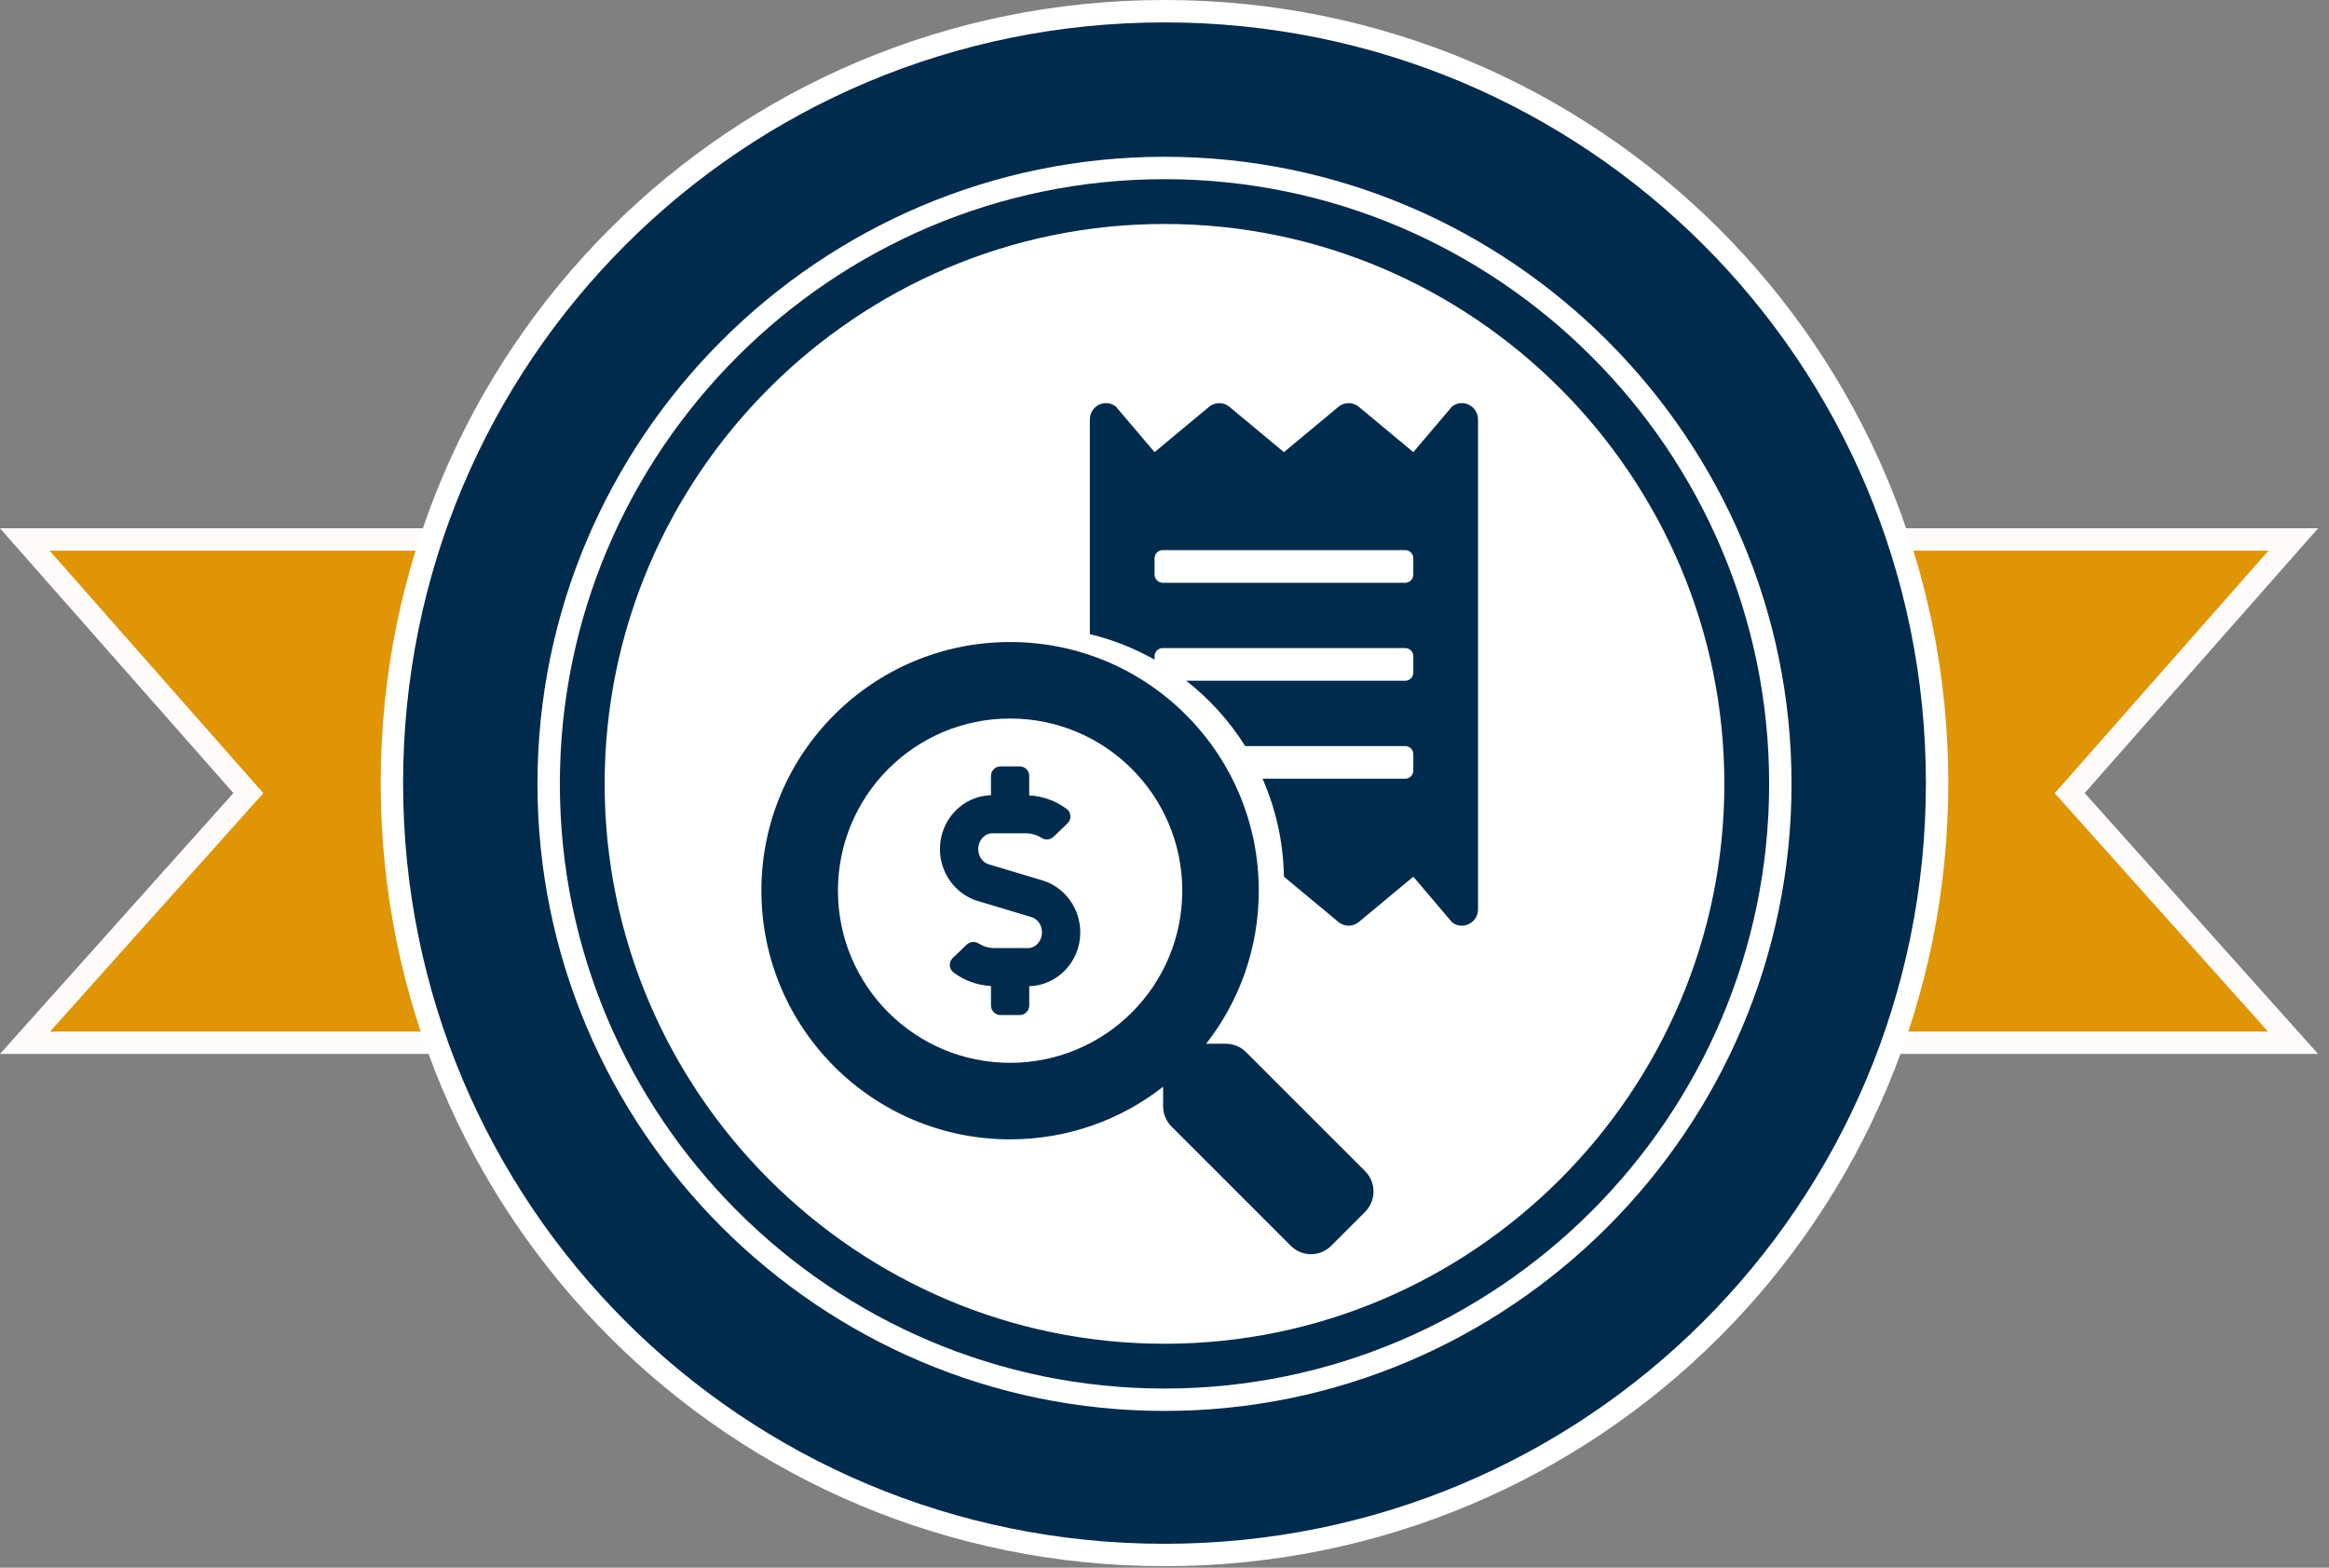 <svg width="104" height="70" viewBox="0 0 104 70" fill="none" xmlns="http://www.w3.org/2000/svg">
<rect x="0" y="0" width="104" height="70" fill="#808080" stroke="none"/>
<path d="M10.794 35.745L11.091 35.414L10.797 35.081L1.107 24.088H102.405L92.715 35.081L92.421 35.414L92.718 35.745L102.394 46.559H1.118L10.794 35.745Z" fill="#DF9505" stroke="#FFFBFB"/>
<path d="M86.5 34.966C86.5 54.056 71.109 69.432 52 69.432C32.891 69.432 17.5 54.056 17.5 34.966C17.5 15.877 32.891 0.5 52 0.5C71.109 0.5 86.5 15.877 86.5 34.966Z" fill="#002B4C" stroke="white"/>
<path d="M52 63C36.582 63 24 50.418 24 35C24 19.582 36.582 7 52 7C67.418 7 80 19.582 80 35C80 50.418 67.418 63 52 63Z" fill="white"/>
<path d="M52 61C37.685 61 26 49.315 26 35C26 20.685 37.685 9 52 9C66.315 9 78 20.685 78 35C78 49.315 66.315 61 52 61Z" stroke="#002B4C" stroke-width="2"/>
<path d="M60.962 52.298L55.639 46.976C55.398 46.736 55.073 46.603 54.731 46.603H53.861C55.334 44.718 56.21 42.348 56.21 39.77C56.21 33.636 51.239 28.667 45.105 28.667C38.971 28.667 34 33.636 34 39.77C34 45.903 38.971 50.873 45.105 50.873C47.684 50.873 50.054 49.997 51.939 48.524V49.394C51.939 49.736 52.072 50.061 52.313 50.302L57.636 55.624C58.138 56.126 58.949 56.126 59.446 55.624L60.956 54.113C61.458 53.611 61.458 52.8 60.962 52.298ZM45.105 47.456C40.859 47.456 37.418 44.021 37.418 39.77C37.418 35.524 40.853 32.083 45.105 32.083C49.351 32.083 52.793 35.518 52.793 39.77C52.793 44.016 49.357 47.456 45.105 47.456ZM46.553 39.313L44.15 38.592C43.874 38.509 43.681 38.23 43.681 37.913C43.681 37.524 43.964 37.208 44.311 37.208H45.812C46.055 37.208 46.29 37.277 46.496 37.407C46.669 37.515 46.889 37.509 47.037 37.368L47.664 36.77C47.853 36.59 47.842 36.278 47.634 36.121C47.148 35.757 46.562 35.547 45.959 35.516V34.646C45.959 34.41 45.768 34.219 45.532 34.219H44.678C44.442 34.219 44.251 34.41 44.251 34.646V35.506C42.989 35.54 41.972 36.603 41.972 37.913C41.972 38.979 42.666 39.931 43.658 40.229L46.061 40.95C46.337 41.032 46.529 41.312 46.529 41.629C46.529 42.017 46.247 42.333 45.9 42.333H44.399C44.156 42.333 43.921 42.264 43.715 42.135C43.542 42.026 43.322 42.033 43.174 42.174L42.547 42.772C42.358 42.952 42.369 43.264 42.577 43.42C43.063 43.785 43.649 43.995 44.252 44.026V44.896C44.252 45.132 44.443 45.323 44.679 45.323H45.533C45.769 45.323 45.96 45.132 45.96 44.896V44.035C47.222 44.002 48.239 42.939 48.239 41.629C48.239 40.563 47.545 39.611 46.553 39.313Z" fill="#002B4C"/>
<path fill-rule="evenodd" clip-rule="evenodd" d="M63.111 20.189L64.844 18.147C65.323 17.787 66 18.129 66 18.73V40.603C66 41.205 65.318 41.546 64.844 41.186L63.111 39.145L60.656 41.186C60.531 41.282 60.379 41.333 60.222 41.333C60.066 41.333 59.914 41.282 59.789 41.186L57.333 39.145L57.332 39.146C57.307 37.591 56.968 36.113 56.377 34.77H62.75C62.949 34.77 63.111 34.606 63.111 34.406V33.677C63.111 33.476 62.949 33.312 62.75 33.312H55.603C54.9 32.193 54.007 31.206 52.97 30.396H62.75C62.949 30.396 63.111 30.232 63.111 30.031V29.302C63.111 29.102 62.949 28.938 62.75 28.938H51.917C51.718 28.938 51.556 29.102 51.556 29.302V29.453C50.661 28.949 49.691 28.562 48.667 28.316V18.73C48.667 18.129 49.344 17.787 49.822 18.147L51.556 20.189L54.011 18.147C54.136 18.052 54.288 18 54.444 18C54.601 18 54.753 18.052 54.878 18.147L57.333 20.189L59.789 18.147C59.914 18.052 60.066 18 60.222 18C60.379 18 60.531 18.052 60.656 18.147L63.111 20.189ZM62.75 26.021C62.949 26.021 63.111 25.857 63.111 25.657V24.928C63.111 24.727 62.949 24.563 62.75 24.563H51.917C51.718 24.563 51.556 24.727 51.556 24.928V25.657C51.556 25.857 51.718 26.021 51.917 26.021H62.75Z" fill="#002B4C"/>
</svg>
